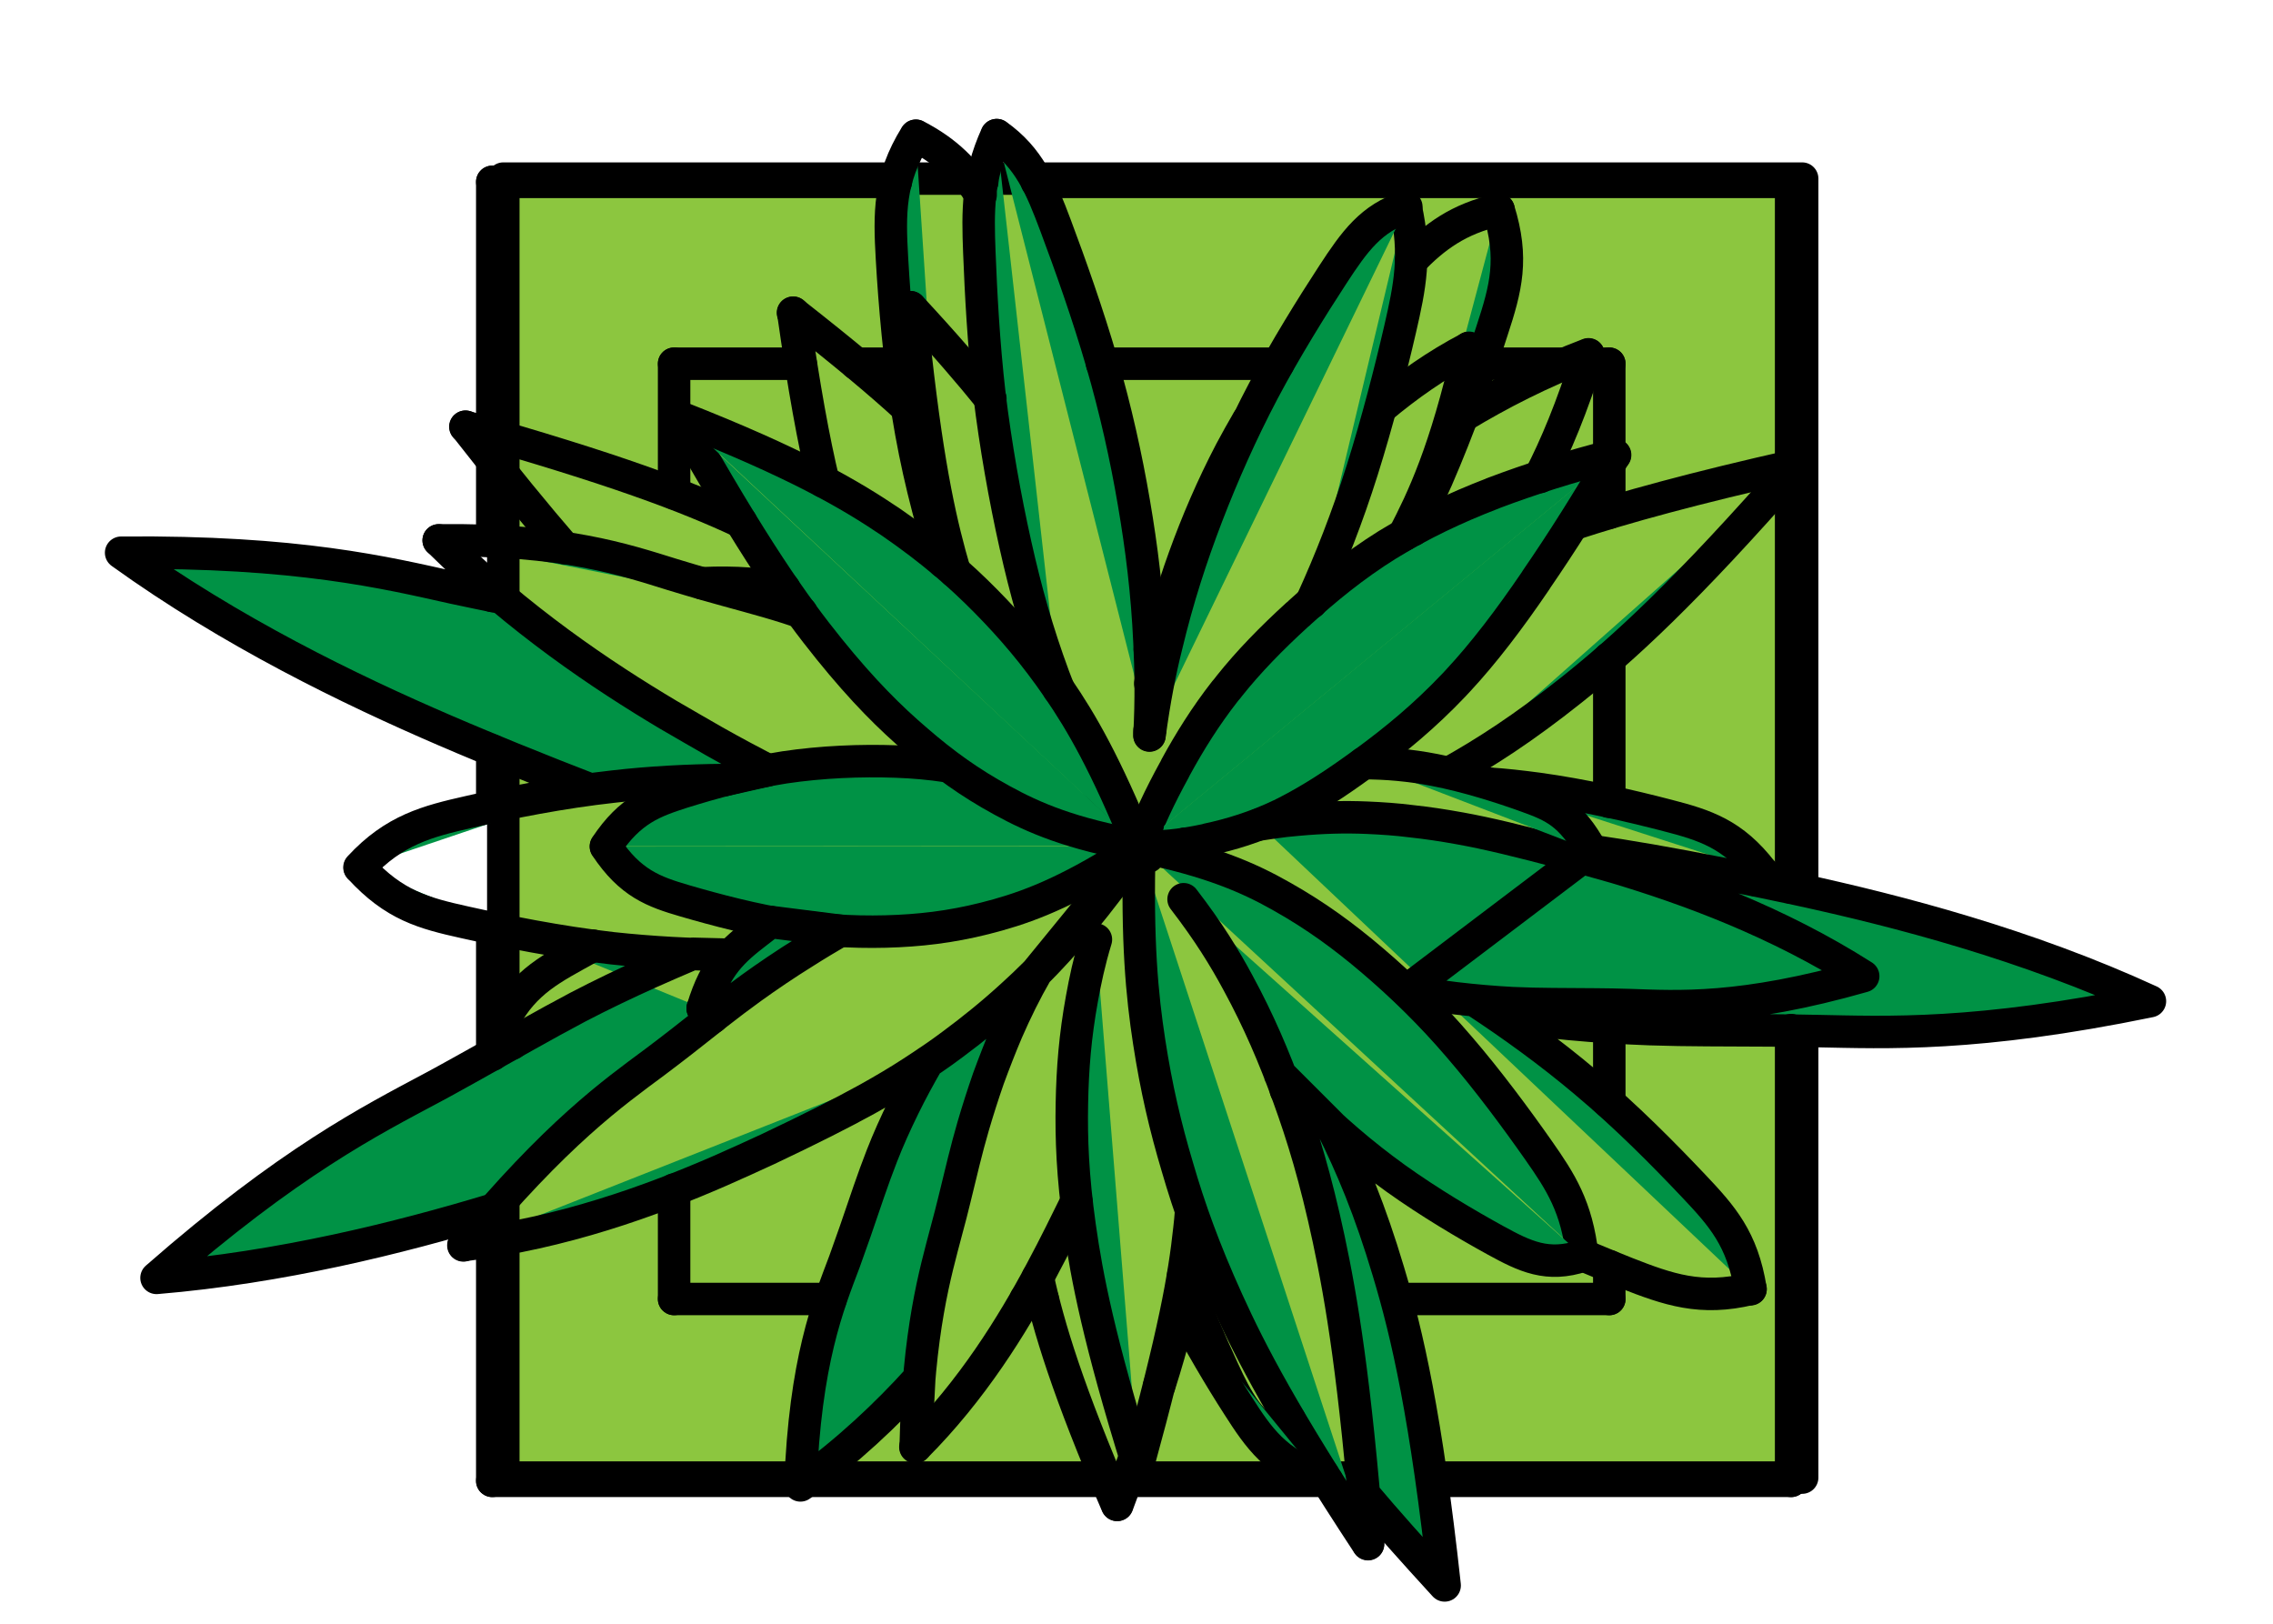 <?xml version="1.0" encoding="utf-8"?>
<!-- Generator: Adobe Illustrator 25.2.3, SVG Export Plug-In . SVG Version: 6.00 Build 0)  -->
<svg version="1.1" id="圖層_1" xmlns="http://www.w3.org/2000/svg" xmlns:xlink="http://www.w3.org/1999/xlink" x="0px" y="0px"
	 viewBox="0 0 70 50" style="enable-background:new 0 0 70 50;" xml:space="preserve">
<style type="text/css">
	.st0{fill:#8CC63F;stroke:#000000;stroke-linecap:round;stroke-linejoin:round;}
	.st1{fill:#009245;stroke:#000000;stroke-linecap:round;stroke-linejoin:round;}
</style>
<rect x="15.5" y="5.5" class="st0" width="40" height="40"/>
<path class="st1" d="M42.13,47.55c-2.59-3.94-3.6-5.88-4.33-7.49c-0.73-1.61-1.18-2.88-1.54-4.12c-0.37-1.24-0.65-2.43-0.87-3.86
	c-0.22-1.43-0.38-3.09-0.3-6.02"/>
<path class="st1" d="M35.04,45.14c1.13-4.11,1.43-5.81,1.59-7.3c0.02-0.18,0.04-0.36,0.05-0.53"/>
<path class="st1" d="M33.75,28.93c-0.21,0.69-0.33,1.27-0.43,1.82c-0.21,1.15-0.29,2.16-0.31,3.24c-0.02,1.07,0.02,2.21,0.24,3.77
	s0.6,3.52,1.8,7.38"/>
<path class="st1" d="M35.08,26.06c2.2,0.45,3.38,0.97,4.4,1.55c1.03,0.58,1.91,1.22,2.8,1.98c0.89,0.76,1.78,1.62,2.66,2.65
	c0.88,1.02,1.76,2.21,2.44,3.18c0.68,0.97,1.18,1.74,1.35,3.25"/>
<path class="st1" d="M49.74,14.01c-1.38,0.35-2.63,0.75-3.74,1.17c-0.01,0-0.01,0-0.02,0.01c-1.2,0.46-2.22,0.96-3.11,1.5
	c-0.05,0.03-0.1,0.06-0.15,0.09c-1.04,0.65-1.91,1.37-2.68,2.07c-0.03,0.03-0.06,0.06-0.09,0.08c-0.81,0.74-1.5,1.45-2.09,2.19
	c-0.04,0.05-0.08,0.11-0.13,0.16c-0.61,0.78-1.1,1.57-1.52,2.34c-0.01,0.03-0.03,0.05-0.04,0.08c-0.45,0.82-0.82,1.6-1.09,2.37"/>
<path class="st1" d="M35.08,26.06c0.62,0.04,1.29-0.03,2.04-0.19c0.02-0.01,0.05-0.01,0.07-0.02c0.7-0.15,1.47-0.38,2.26-0.76
	c0.05-0.03,0.11-0.05,0.16-0.08c0.75-0.38,1.54-0.89,2.41-1.53c0.03-0.02,0.07-0.05,0.1-0.07c0.83-0.61,1.74-1.35,2.66-2.32
	c0.04-0.04,0.08-0.09,0.13-0.14c0.78-0.84,1.56-1.86,2.39-3.08c0-0.01,0.01-0.01,0.01-0.02c0.77-1.12,1.59-2.41,2.42-3.84"/>
<path class="st1" d="M44.61,23.81c1.13-0.63,2.31-1.39,3.78-2.56c1.57-1.25,3.49-2.98,6.94-6.93"/>
<path class="st1" d="M55.33,14.32c-3.2,0.72-5.32,1.31-6.88,1.82"/>
<path class="st1" d="M34.96,44.85c-0.17,0.46-0.35,0.96-0.55,1.49"/>
<path class="st1" d="M36.53,39.49c-0.16,0.83-0.4,1.83-0.83,3.18"/>
<path class="st1" d="M34.4,46.34c-1.51-3.5-2.11-5.48-2.44-7"/>
<path class="st1" d="M42.52,12.56c0.8-0.67,1.71-1.32,2.73-1.85"/>
<path class="st1" d="M35.08,26.33c-0.16,0.13-0.32,0.26-0.46,0.39"/>
<path class="st1" d="M28.19,44.56c1.75-1.75,2.99-3.76,3.87-5.41c0.22-0.41,0.42-0.8,0.6-1.16C32.84,37.63,33,37.3,33.15,37"/>
<path class="st1" d="M18.66,26.06c0.75-1.13,1.47-1.38,2.37-1.67c0.9-0.28,1.98-0.58,3.13-0.76c1.14-0.17,2.35-0.22,3.44-0.18
	c1.08,0.04,2.05,0.18,3.14,0.49c1.1,0.31,2.33,0.8,4.34,2.11"/>
<path class="st1" d="M35.08,26.06c-2.01,1.31-3.24,1.8-4.34,2.11c-1.1,0.31-2.06,0.45-3.08,0.5c-1.03,0.05-2.11,0.01-3.26-0.16
	c-1.14-0.17-2.35-0.49-3.31-0.77c-0.96-0.28-1.68-0.54-2.43-1.67"/>
<path class="st1" d="M20.95,12.87c2.26,4.03,3.53,5.81,4.58,7.11s1.89,2.13,2.71,2.83c0.82,0.71,1.62,1.29,2.61,1.83
	c0.98,0.54,2.14,1.04,4.24,1.41"/>
<path class="st1" d="M35.08,26.06c-1.04-2.55-1.77-3.81-2.49-4.86c-0.72-1.05-1.44-1.89-2.23-2.69c-0.79-0.8-1.66-1.56-2.92-2.43
	c-1.27-0.86-2.94-1.83-6.48-3.22"/>
<path class="st1" d="M41.41,35.04c-0.32-0.23-0.62-0.44-0.92-0.69c-0.29-0.24-0.59-0.5-0.89-0.78"/>
<path class="st1" d="M39.45,44.35c-0.97-0.48-1.34-1.2-1.79-2.18c-0.39-0.84-0.83-1.87-1.22-2.91"/>
<path class="st1" d="M30.7,4.16c0.99,0.7,1.36,1.59,1.81,2.79c0.45,1.2,0.99,2.72,1.42,4.2c0.43,1.48,0.75,2.92,0.99,4.33
	c0.24,1.4,0.41,2.77,0.48,4.3c0.04,0.84,0.06,1.73,0,2.86"/>
<path class="st1" d="M32.6,21.22c-0.05-0.13-0.1-0.26-0.15-0.39c-0.51-1.38-0.86-2.63-1.18-4.06s-0.61-3.06-0.8-4.63
	c-0.18-1.57-0.26-3.1-0.31-4.37c-0.05-1.28-0.06-2.3,0.53-3.61"/>
<path class="st1" d="M13.51,16.64c3.83-0.05,5.74,0.6,7.19,1.05c0.36,0.11,0.7,0.21,1.01,0.3c0.94,0.27,1.71,0.46,2.53,0.72
	c0.14,0.05,0.29,0.09,0.44,0.15"/>
<path class="st1" d="M35.43,21.08c0.03-0.16,0.06-0.32,0.09-0.47c0.25-1.3,0.56-2.36,0.95-3.44c0.39-1.08,0.86-2.18,1.43-3.27
	c0.17-0.32,0.35-0.64,0.53-0.95"/>
<path class="st1" d="M43.29,6.38c0.33,1.46,0.13,2.45-0.17,3.75s-0.71,2.89-1.17,4.35c-0.46,1.46-0.98,2.78-1.54,4.01
	c-0.01,0.02-0.02,0.05-0.03,0.07"/>
<path class="st1" d="M35.4,22.65c0.15-1.11,0.32-1.97,0.52-2.77c0.35-1.46,0.76-2.72,1.25-4c0.49-1.27,1.06-2.56,1.74-3.85
	c0.68-1.28,1.48-2.57,2.14-3.58c0.66-1.01,1.18-1.74,2.26-2.08"/>
<path class="st1" d="M53.91,39.69c-1.53,0.37-2.53,0.02-3.83-0.49c-0.42-0.17-0.87-0.35-1.34-0.55"/>
<path class="st1" d="M45.82,24.13c0.51,0.03,1.02,0.09,1.55,0.16c1.38,0.19,2.83,0.52,3.98,0.82c1.16,0.3,2.02,0.57,2.92,1.74"/>
<path class="st1" d="M45.03,12.82c1.14-0.69,2.44-1.36,3.89-1.91"/>
<path class="st1" d="M48.92,10.92c-0.51,1.64-1.02,2.84-1.5,3.77"/>
<path class="st1" d="M29.07,17.32c-0.01-0.03-0.02-0.05-0.03-0.08c-0.44-1.39-0.82-2.9-1.08-4.52c-0.26-1.62-0.41-3.35-0.49-4.75
	c-0.08-1.4-0.1-2.45,0.73-3.79"/>
<path class="st1" d="M28.21,4.18c0.97,0.5,1.52,1.09,1.99,1.82"/>
<path class="st1" d="M46.15,6.46c0.47,1.5,0.23,2.41-0.2,3.72c-0.42,1.31-1.03,3.03-1.7,4.57c-0.24,0.54-0.48,1.06-0.73,1.57"/>
<path class="st1" d="M15.16,18.38c0.08,0,0.16-0.01,0.24-0.01"/>
<path class="st1" d="M38.78,25.39c0.14-0.02,0.27-0.04,0.4-0.06c0.27-0.04,0.53-0.07,0.78-0.09c0.76-0.07,1.45-0.09,2.14-0.06
	c0.46,0.02,0.91,0.05,1.38,0.11c0.46,0.05,0.94,0.12,1.49,0.22c0.83,0.15,1.83,0.39,3.25,0.77c0.47,0.13,0.99,0.27,1.54,0.43
	c2.2,0.66,4.96,1.66,7.62,3.35c-3.75,1.07-5.71,0.94-7.2,0.89c-0.37-0.01-0.71-0.02-1.03-0.02c-0.96-0.01-1.74,0-2.58-0.04
	c-0.56-0.03-1.15-0.08-1.74-0.15c-0.5-0.06-1.01-0.14-1.51-0.24L49,26.2c1.1,0.16,2.41,0.38,4.16,0.73c0.67,0.13,1.4,0.28,2.19,0.45
	c3.14,0.68,7.07,1.71,10.86,3.45c-5.34,1.1-8.14,0.96-10.26,0.92c-0.53-0.01-1.02-0.02-1.47-0.02c-1.37-0.01-2.48,0-3.67-0.04
	c-0.8-0.03-1.63-0.08-2.48-0.16c-0.73-0.07-1.46-0.15-2.18-0.24l-0.71-0.47c1.13,0.74,2.29,1.58,3.37,2.49
	c1.29,1.08,2.45,2.26,3.34,3.2c0.89,0.94,1.51,1.64,1.76,3.19"/>
<path class="st1" d="M35.81,26.22c0.24-0.09,0.47-0.17,0.69-0.24"/>
<line class="st1" x1="39.36" y1="11.2" x2="33.94" y2="11.2"/>
<line class="st1" x1="48.22" y1="11.2" x2="45.62" y2="11.2"/>
<line class="st1" x1="55.16" y1="45.6" x2="55.16" y2="31.72"/>
<path class="st1" d="M17.39,16.88c-0.85-0.98-1.85-2.2-3.05-3.74"/>
<path class="st1" d="M14.33,13.14c4.58,1.3,6.8,2.14,8.49,2.93"/>
<path class="st1" d="M28.57,32.7c-0.26,0.45-0.51,0.91-0.74,1.38c-0.25,0.51-0.48,1.02-0.67,1.51c-0.29,0.74-0.52,1.45-0.82,2.32
	c-0.1,0.29-0.21,0.6-0.33,0.93c-0.5,1.33-1.22,3.06-1.36,6.9c1.45-1.05,2.66-2.19,3.66-3.3l-0.11,2.11c0.08-3.58,0.6-5.34,0.95-6.67
	c0.09-0.33,0.17-0.64,0.24-0.93c0.21-0.86,0.37-1.55,0.58-2.27c0.14-0.48,0.3-0.98,0.47-1.47c0.18-0.49,0.37-0.98,0.57-1.45
	c0.28-0.64,0.57-1.23,0.91-1.82l3.17-3.88c-1.32,1.88-2.32,3.03-3.21,3.92c-0.22,0.22-0.44,0.43-0.65,0.62
	c-0.64,0.59-1.26,1.09-1.88,1.55c-0.41,0.31-0.83,0.59-1.26,0.87s-0.87,0.54-1.39,0.83c-0.78,0.43-1.73,0.91-3.06,1.54
	c-0.45,0.21-0.94,0.43-1.46,0.66c-2.11,0.92-4.85,1.92-7.9,2.29"/>
<path class="st1" d="M21.64,31.05c0.4-1.32,0.94-1.78,1.68-2.35c0.13-0.1,0.27-0.21,0.41-0.31l2.14,0.27
	c-0.36,0.21-0.73,0.43-1.09,0.66c-0.58,0.36-1.14,0.74-1.64,1.1c-0.75,0.54-1.35,1.03-2.13,1.64c-0.26,0.2-0.54,0.42-0.85,0.65
	c-1.25,0.93-3.01,2.16-5.89,5.64l0.94-1.11c-2.94,0.89-6.57,1.79-10.39,2.11c4.1-3.59,6.61-4.85,8.48-5.85
	c0.47-0.25,0.89-0.49,1.29-0.71c1.2-0.67,2.15-1.22,3.21-1.78c0.71-0.37,1.46-0.73,2.24-1.08c0.43-0.19,0.86-0.38,1.29-0.56
	l1.18,0.03c-1.19,0-2.44-0.07-3.65-0.2c-1.67-0.19-3.29-0.52-4.55-0.8c-1.26-0.28-2.17-0.52-3.23-1.68"/>
<path class="st1" d="M42,23.5c0.69,0,1.41,0.06,2.18,0.21c0.99,0.19,2.06,0.53,2.86,0.82c0.8,0.29,1.34,0.52,1.97,1.66"/>
<path class="st1" d="M49,26.19c-0.05,0.09-0.1,0.17-0.15,0.25"/>
<path class="st1" d="M18.18,24.31c-0.7-0.27-1.49-0.58-2.4-0.95c-0.63-0.26-1.32-0.54-2.06-0.86c-2.95-1.27-6.6-3.04-9.99-5.48
	c5.45-0.05,8.17,0.62,10.24,1.08c0.52,0.11,0.99,0.21,1.44,0.3c0.01,0,0.02,0,0.04,0.01l-1.94-1.77c2.49,2.46,5.04,4.16,7.07,5.37
	c0.51,0.3,0.99,0.57,1.42,0.82c0.62,0.35,1.17,0.64,1.65,0.89l-1.33,0.3c-1.13,0.01-2.3,0.07-3.42,0.2
	c-1.63,0.18-3.17,0.49-4.45,0.78c-1.28,0.29-2.31,0.55-3.38,1.71"/>
<path class="st1" d="M25.36,14.83c-0.3-1.24-0.6-2.88-0.93-5.2"/>
<path class="st1" d="M24.42,9.63c1.53,1.2,2.66,2.14,3.52,2.93"/>
<path class="st1" d="M35.41,20c0.21-0.62,0.45-1.21,0.71-1.78"/>
<path class="st1" d="M21.62,17.96c1.06-0.05,1.87,0.03,2.53,0.16"/>
<path class="st1" d="M40.75,45.41c-0.02,0.04-0.05,0.08-0.07,0.11"/>
<path class="st1" d="M21.94,31.33c-0.1-0.08-0.19-0.18-0.3-0.28"/>
<line class="st1" x1="20.76" y1="36.63" x2="20.76" y2="40"/>
<line class="st1" x1="49.56" y1="15.79" x2="49.56" y2="14.31"/>
<line class="st1" x1="49.56" y1="14.06" x2="49.56" y2="11.2"/>
<line class="st1" x1="55.16" y1="14.36" x2="55.16" y2="5.6"/>
<line class="st1" x1="15.16" y1="28.58" x2="15.16" y2="32.48"/>
<line class="st1" x1="15.16" y1="38.22" x2="15.16" y2="45.6"/>
<line class="st1" x1="34.68" y1="45.6" x2="40.87" y2="45.6"/>
<line class="st1" x1="44.09" y1="45.6" x2="55.16" y2="45.6"/>
<line class="st1" x1="31.59" y1="40" x2="32.11" y2="40"/>
<line class="st1" x1="43" y1="40" x2="49.56" y2="40"/>
<path class="st1" d="M35.08,26.06c0.1,0.11,0.19,0.22,0.28,0.32"/>
<path class="st1" d="M28.04,9.46c1.05,1.13,1.84,2.05,2.46,2.82"/>
<path class="st1" d="M34.92,26.46c-0.02-0.03-0.03-0.07-0.05-0.1"/>
<path class="st1" d="M29.4,17.6c-0.05-0.17-0.1-0.35-0.15-0.53c-0.4-1.48-0.8-3.44-1.21-7.61"/>
<path class="st1" d="M35.27,26.1c0-0.01-0.01-0.02-0.01-0.03"/>
<path class="st1" d="M39.71,43.71c-0.07,0.2-0.16,0.41-0.26,0.63"/>
<path class="st1" d="M36.45,27.69c0.77,1,1.26,1.8,1.68,2.58c0.63,1.16,1.11,2.28,1.55,3.5c0.44,1.21,0.84,2.52,1.24,4.39
	c0.4,1.87,0.81,4.32,1.21,9.38L42,46.01c0.69,0.82,1.51,1.74,2.49,2.81c-0.57-5.22-1.15-7.73-1.73-9.66
	c-0.57-1.91-1.13-3.24-1.75-4.48l-1.59-1.59c0.26,0.28,0.52,0.56,0.79,0.83c0.83,0.83,1.75,1.63,2.78,2.37
	c1.02,0.73,2.15,1.4,3.06,1.9c0.91,0.5,1.61,0.84,2.69,0.48"/>
<line class="st1" x1="35.33" y1="25.43" x2="35.32" y2="25.42"/>
<path class="st1" d="M35.35,25.38c-0.01,0.01-0.02,0.03-0.03,0.04"/>
<path class="st1" d="M45.24,10.71c-0.72,3.2-1.44,4.68-2,5.76"/>
<path class="st1" d="M35.04,26.36c0.01-0.1,0.03-0.2,0.04-0.3"/>
<path class="st1" d="M15.32,31.84c0.57-1.35,1.34-1.84,2.39-2.42c0.18-0.1,0.36-0.2,0.55-0.3"/>
<line class="st1" x1="27.76" y1="11.2" x2="26.37" y2="11.2"/>
<line class="st1" x1="27.59" y1="5.6" x2="15.16" y2="5.6"/>
<path class="st1" d="M40.68,45.53c-1.39-0.49-1.91-1.24-2.55-2.24c-0.56-0.87-1.2-1.95-1.76-3.03"/>
<path class="st1" d="M35.43,21.02c0.01-0.03,0.02-0.06,0.03-0.09"/>
<path class="st1" d="M43.46,8.03c0.72-0.74,1.45-1.29,2.69-1.57"/>
<line class="st1" x1="15.16" y1="18.17" x2="15.16" y2="18.35"/>
<line class="st1" x1="49.56" y1="24.69" x2="49.56" y2="20.27"/>
<line class="st1" x1="55.16" y1="27.33" x2="55.16" y2="14.51"/>
<line class="st1" x1="49.56" y1="33.95" x2="49.56" y2="31.62"/>
<line class="st1" x1="30.25" y1="5.6" x2="29.92" y2="5.6"/>
<path class="st1" d="M35.4,22.5c0.01-0.01,0.01-0.03,0.02-0.04"/>
<path class="st1" d="M54.27,26.85c-0.07,0.09-0.14,0.17-0.21,0.25"/>
<path class="st1" d="M15.76,32.14c-0.14-0.09-0.29-0.19-0.44-0.3"/>
<line class="st1" x1="24.66" y1="11.2" x2="20.76" y2="11.2"/>
<line class="st1" x1="15.16" y1="23.11" x2="15.16" y2="24.84"/>
<line class="st1" x1="15.16" y1="37.26" x2="15.16" y2="37.3"/>
<line class="st1" x1="15.16" y1="14.19" x2="15.16" y2="16.67"/>
<line class="st1" x1="24.84" y1="45.6" x2="34.09" y2="45.6"/>
<line class="st1" x1="49.56" y1="40" x2="49.56" y2="38.99"/>
<line class="st1" x1="49.56" y1="11.2" x2="48.84" y2="11.2"/>
<line class="st1" x1="20.76" y1="11.2" x2="20.76" y2="15.19"/>
<line class="st1" x1="15.16" y1="5.6" x2="15.16" y2="13.37"/>
<line class="st1" x1="15.16" y1="45.6" x2="24.65" y2="45.6"/>
<line class="st1" x1="20.76" y1="40" x2="25.58" y2="40"/>
<line class="st1" x1="55.16" y1="5.6" x2="31.93" y2="5.6"/>
</svg>
